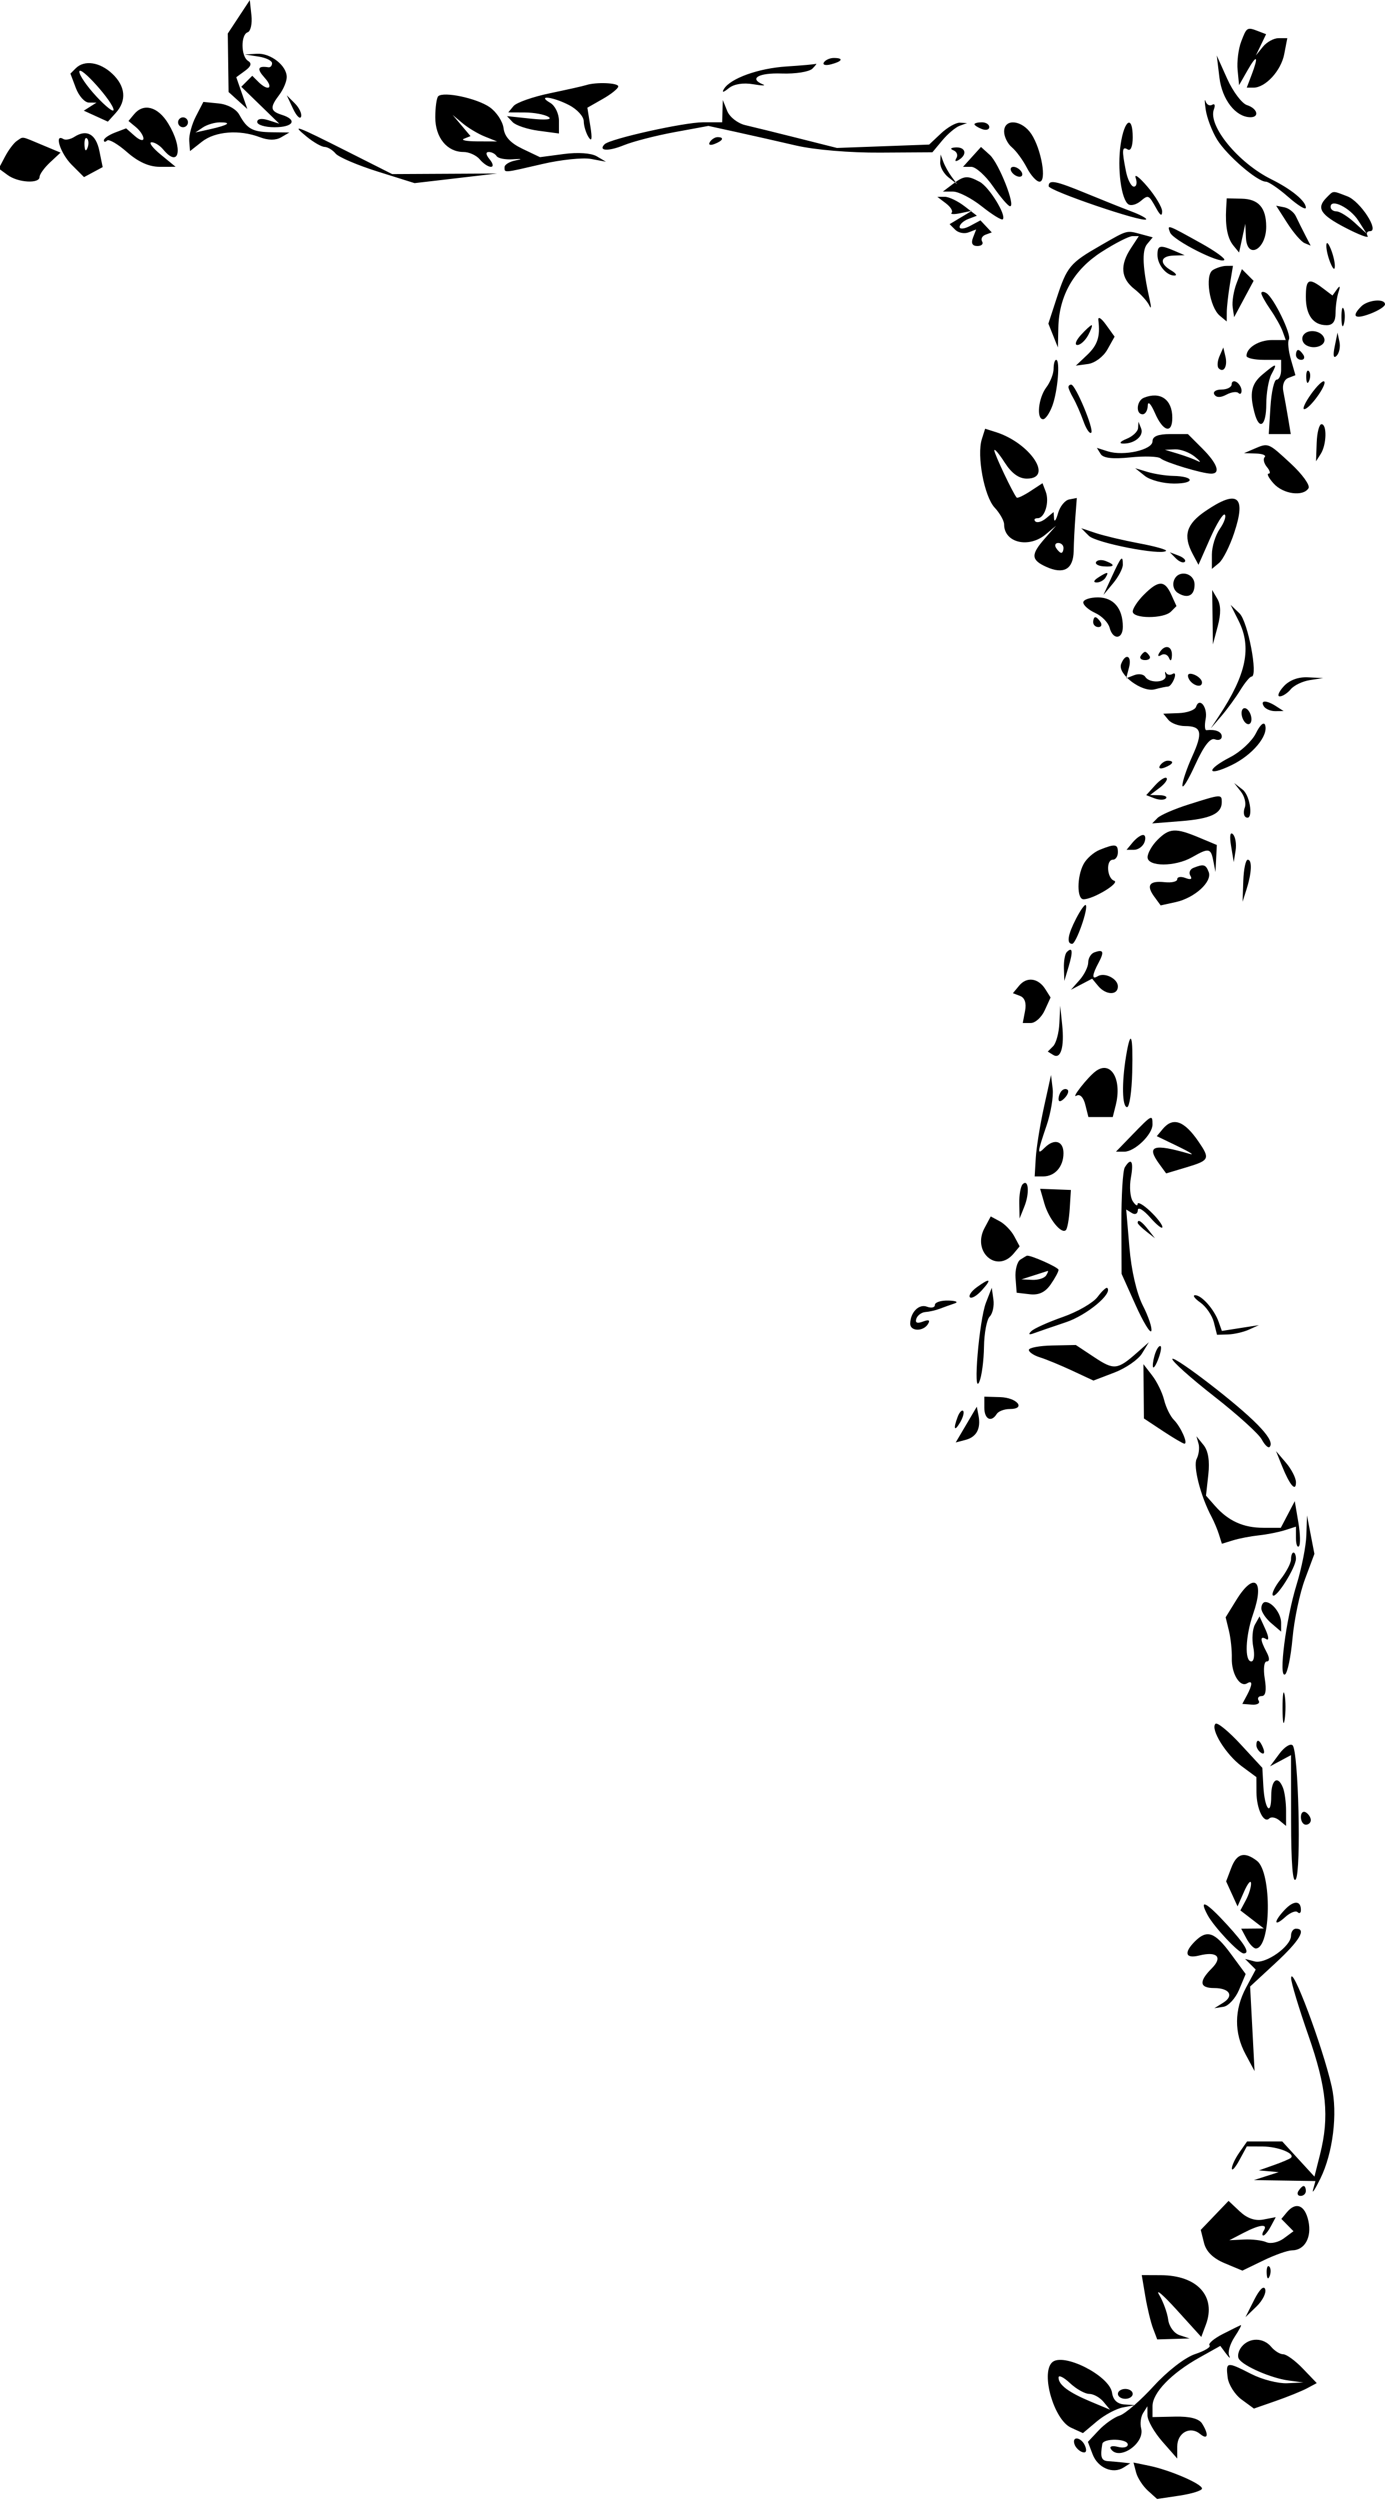 <svg width="971" height="1752" viewBox="0 0 971 1752" fill="none" xmlns="http://www.w3.org/2000/svg">
<path fill-rule="evenodd" clip-rule="evenodd" d="M167.407 11.798L159.684 23.515L159.972 44.002L160.26 64.493L166.839 70.445L173.414 76.397L169.53 65.257L165.646 54.116L171.78 49.631C176.056 46.506 176.701 44.401 173.916 42.681C168.867 39.556 168.68 24.271 173.67 22.609C175.73 21.922 176.902 16.571 176.271 10.72L175.127 0.082L167.407 11.798ZM870.176 29.154C868.223 34.291 867.093 43.267 867.661 49.097L868.698 59.697L874.628 49.291C881.273 37.631 882.559 39.105 877.455 52.535L874.073 61.431H878.804C887.21 61.431 898.095 49.59 900.332 38.019L902.51 26.747H896.389C893.025 26.747 888.063 29.477 885.361 32.817L880.454 38.886L884.05 31.429L887.643 23.972L882.223 21.891C874.271 18.839 874.046 18.974 870.176 29.154ZM181.196 39.636C186.442 40.43 190.732 42.539 190.732 44.318C190.732 46.101 189.563 47.373 188.131 47.148C180.682 45.969 179.878 48.248 185.53 54.494C192.182 61.844 188.103 64.351 181.022 57.269L176.861 53.107L173.011 56.957L169.159 60.81L182.479 73.747L195.799 86.684L188.065 84.228C183.359 82.737 180.329 83.226 180.329 85.477C180.329 87.513 185.79 89.178 192.466 89.178C205.682 89.178 208.768 84.031 197.668 80.507C189.394 77.881 189.064 75.367 195.823 66.429C198.625 62.728 200.966 57.206 201.025 54.165C201.188 46.076 189.737 37.072 180.055 37.672L171.659 38.193L181.196 39.636ZM577.599 43.766C576.528 45.494 578.778 46.094 582.597 45.095C590.694 42.976 591.717 40.621 584.539 40.621C581.789 40.621 578.667 42.036 577.599 43.766ZM854.938 54.494C856.8 69.828 866.274 81.981 876.501 82.165C883.239 82.283 881.602 76.015 874.288 73.692C870.685 72.55 864.433 64.251 860.389 55.25L853.041 38.886L854.938 54.494ZM53.121 47.842L49.368 51.594L53.187 61.715C55.288 67.282 59.394 71.86 62.314 71.888L67.623 71.944L63.191 74.756L58.756 77.569L67.193 81.412L75.627 85.259L81.162 79.14C88.954 70.528 88.042 60.435 78.672 51.629C69.985 43.472 59.106 41.855 53.121 47.842ZM551.389 46.59C531.716 47.842 511.991 54.948 507.524 62.392C505.901 65.09 507.112 64.899 510.854 61.864C514.516 58.895 520.973 57.827 527.988 59.031C534.185 60.092 537.303 60.158 534.917 59.173C524.846 55.018 531.841 50.943 548.06 51.518C557.673 51.858 567.348 50.325 569.561 48.112C571.773 45.899 572.88 44.377 572.023 44.731C571.166 45.084 561.88 45.92 551.389 46.59ZM55.617 50.211C55.545 52.621 60.906 60.425 67.53 67.552C74.153 74.677 79.591 78.946 79.615 77.039C79.677 71.846 55.767 45.116 55.617 50.211ZM410.941 59.648C409.034 60.276 397.628 62.836 385.591 65.34C373.558 67.844 362.051 71.888 360.026 74.333L356.34 78.773L368.037 78.825C374.466 78.856 381.891 80.247 384.533 81.922C387.474 83.785 382.768 84.27 372.396 83.181L355.455 81.395L359.371 85.56C361.524 87.85 369.715 90.59 377.577 91.644L391.868 93.558V84.603C391.868 79.678 389.139 74.059 385.799 72.114C375.985 66.398 387.557 67.754 398.977 73.66C404.602 76.57 409.231 81.641 409.259 84.933C409.29 88.221 410.806 93.253 412.63 96.115C414.908 99.691 415.297 97.276 413.871 88.401L411.798 75.485L422.617 69.325C428.568 65.936 433.447 61.996 433.461 60.564C433.482 58.021 417.832 57.387 410.941 59.648ZM307.214 67.48C306.09 68.603 305.171 75.266 305.171 82.283C305.171 96.413 313.421 106.52 324.959 106.52C328.867 106.52 334.007 108.861 336.382 111.722C338.758 114.584 342.26 116.925 344.167 116.925C346.103 116.925 345.725 114.625 343.318 111.722C340.596 108.441 340.363 106.52 342.69 106.52C344.715 106.52 347.181 107.82 348.162 109.409C349.144 111.001 354.307 111.993 359.638 111.622C365.932 111.181 366.594 111.462 361.524 112.43C357.234 113.248 353.721 115.375 353.721 117.154C353.721 121.267 352.574 121.364 380.344 114.924C393.314 111.913 408.628 110.328 414.371 111.396L424.812 113.339L418.348 109.534C414.485 107.262 405.174 106.62 395.228 107.942L378.572 110.151L366.324 104.307C357.879 100.28 353.749 95.782 353.031 89.83C352.456 85.078 348.086 78.464 343.318 75.127C334.36 68.86 310.821 63.873 307.214 67.48ZM845.335 77.039C846.199 82.761 849.785 92.126 853.301 97.849C860.056 108.833 881.491 127.33 887.466 127.33C889.408 127.33 896.514 132.175 903.255 138.096C909.997 144.016 915.514 147.377 915.514 145.57C915.514 140.93 905.461 132.668 891.239 125.617C868.053 114.126 846.67 88.006 851.068 76.546C852.139 73.757 851.588 72.356 849.847 73.431C848.106 74.51 846.025 73.418 845.224 71.01C844.42 68.603 844.472 71.316 845.335 77.039ZM205.425 76.137C207.832 81.277 210.378 83.819 211.075 81.787C211.772 79.754 209.802 75.547 206.695 72.439L201.042 66.79L205.425 76.137ZM137.351 81.523C134.48 87.076 132.375 94.831 132.67 98.757L133.207 105.899L141.631 99.271C150.859 92.012 167.813 90.697 182.111 96.132C188.1 98.411 193.291 98.445 197.075 96.24L202.87 92.858L190.732 92.698C177.114 92.521 173.348 90.517 167.841 80.507C165.583 76.404 159.643 73.133 153.297 72.498L142.574 71.427L137.351 81.523ZM506.526 77.906L506.307 85.71H492.876C479.577 85.71 427.708 97.263 423.9 101.074C419.153 105.823 426.442 106.222 437.283 101.806C443.775 99.163 459.789 95.032 472.87 92.626L496.656 88.252L516.218 92.528C526.979 94.88 545.872 99.15 558.2 102.011C571.156 105.018 596.034 107.113 617.154 106.971L653.691 106.724L660.627 98.404C664.441 93.829 669.903 89.223 672.764 88.172L677.966 86.257L672.986 85.984C670.25 85.834 664.275 89.219 659.711 93.513L651.413 101.317L619.092 102.507L586.772 103.697L559.542 96.836C544.568 93.062 527.957 88.966 522.63 87.739C517.234 86.493 511.571 82.092 509.844 77.802L506.748 70.102L506.526 77.906ZM94.014 80.046L90.078 84.79L95.324 89.143C98.206 91.536 100.568 95.109 100.568 97.075C100.568 99.045 97.835 98.248 94.499 95.303L88.43 89.948L80.628 92.92C76.335 94.554 72.825 96.982 72.825 98.314C72.825 99.649 73.831 99.736 75.058 98.504C76.286 97.276 82.584 100.918 89.051 106.6C96.899 113.491 104.518 116.918 111.96 116.908L123.109 116.89L112.705 108.361C106.983 103.672 104.06 99.777 106.214 99.708C108.364 99.638 112.064 101.924 114.439 104.786C125.79 118.461 128.571 104.009 117.945 86.577C110.718 74.722 100.7 71.989 94.014 80.046ZM124.843 85.71C124.843 87.617 126.403 89.178 128.311 89.178C130.218 89.178 131.779 87.617 131.779 85.71C131.779 83.802 130.218 82.241 128.311 82.241C126.403 82.241 124.843 83.802 124.843 85.71ZM323.589 87.95L329.869 95.397L325.323 97.214C322.823 98.216 327.019 99.059 334.648 99.091L348.52 99.142L339.923 95.712C335.193 93.826 328.17 89.632 324.317 86.393L317.309 80.507L323.589 87.95ZM142.182 89.337L136.98 92.858L147.384 90.531C160.135 87.676 162.903 85.692 154.032 85.761C150.373 85.793 145.043 87.399 142.182 89.337ZM683.168 87.073C683.168 87.822 685.509 89.334 688.37 90.433C691.231 91.529 693.571 90.915 693.571 89.07C693.571 87.222 691.231 85.71 688.37 85.71C685.509 85.71 683.168 86.323 683.168 87.073ZM703.975 92.223C703.975 95.802 706.42 100.762 709.406 103.242C712.391 105.722 717.115 112.156 719.899 117.539C722.681 122.925 726.686 127.33 728.794 127.33C733.993 127.33 730.147 104.73 723.128 94.013C716.539 83.958 703.975 82.782 703.975 92.223ZM785.674 101.154C783.157 117.952 786.07 140.094 791.216 143.274C792.991 144.37 796.754 143.351 799.577 141.009C805.198 136.344 805.257 136.372 810.861 146.406C813.539 151.199 814.738 151.737 814.749 148.14C814.756 145.279 810.105 137.475 804.418 130.798C798.731 124.122 795.037 121.392 796.213 124.729C797.389 128.065 796.816 130.798 794.944 130.798C793.071 130.798 790.564 125.922 789.371 119.96C786.396 105.087 786.635 102.292 790.671 104.786C792.693 106.038 794.139 102.51 794.139 96.319C794.139 80.278 788.306 83.611 785.674 101.154ZM215.007 95.782C219.775 99.694 225.435 102.933 227.589 102.975C229.739 103.017 233.2 105.101 235.28 107.609C237.357 110.116 250.671 115.808 264.861 120.258L290.662 128.35L319.591 124.972L348.52 121.593L311.733 121.805L274.949 122.016L244.109 106.464C207.01 87.752 203.782 86.57 215.007 95.782ZM52.184 95.889C49.413 97.668 45.904 98.355 44.382 97.415C37.755 93.319 42.412 107.633 50.26 115.482L58.908 124.132L65.449 120.629L71.989 117.126L69.669 105.774C67.256 93.975 60.826 90.34 52.184 95.889ZM11.791 98.768C9.693 100.169 5.982 105.094 3.548 109.714L-0.877 118.111L5.427 122.721C12.713 128.048 27.743 128.908 27.743 123.997C27.743 122.162 31.051 117.58 35.095 113.814L42.447 106.96L29.47 101.539C14.409 95.244 16.562 95.581 11.791 98.768ZM59.227 101.605C59.394 105.646 60.216 106.468 61.322 103.703C62.324 101.199 62.2 98.206 61.048 97.055C59.897 95.903 59.078 97.949 59.227 101.605ZM497.662 99.545C496.448 101.508 497.839 102.091 500.925 100.908C506.931 98.602 508.031 96.115 503.044 96.115C501.248 96.115 498.827 97.658 497.662 99.545ZM668.45 105.354C670.847 106.322 671.776 108.781 670.517 110.821C669.161 113.013 669.862 113.516 672.227 112.052C678.278 108.313 677.026 103.017 670.163 103.325C666.501 103.492 665.822 104.297 668.45 105.354ZM681.458 109.96L675.157 116.925H680.931C684.104 116.925 690.977 123.109 696.207 130.667C701.433 138.224 706.784 144.467 708.098 144.54C712.308 144.773 700.327 114.369 693.929 108.577L687.763 102.996L681.458 109.96ZM659.167 113.9C659.018 117.005 661.622 121.687 664.962 124.306L671.03 129.064L667.16 123.862C665.034 121 662.427 116.318 661.365 113.457L659.441 108.254L659.167 113.9ZM709.177 120.393C710.356 122.301 712.88 123.862 714.788 123.862C716.695 123.862 717.292 122.301 716.113 120.393C714.933 118.486 712.409 116.925 710.502 116.925C708.594 116.925 707.998 118.486 709.177 120.393ZM667.767 129.175L661.036 134.267H668.156C672.074 134.267 681.195 138.97 688.425 144.717C695.656 150.464 702.227 154.512 703.028 153.711C705.789 150.95 693.488 130.996 686.826 127.434C678.202 122.818 675.892 123.026 667.767 129.175ZM735.186 130.483C735.186 133.636 801.169 156.142 803.52 153.79C804.203 153.104 799.643 150.613 793.383 148.251C787.124 145.893 772.926 140.222 761.833 135.647C739.867 126.588 735.186 125.683 735.186 130.483ZM930.079 138.429C922.682 145.827 925.578 150.447 943.406 159.7C953.026 164.691 959.958 167.255 958.807 165.396C957.659 163.536 958.412 162.014 960.482 162.014C967.317 162.014 953.681 141.041 944.599 137.586C933.883 133.511 935.063 133.445 930.079 138.429ZM663.172 142.525C666.481 145.036 668.277 148.002 667.167 149.115C666.054 150.228 668.807 150.367 673.288 149.424L681.434 147.707L673.597 152.4L665.763 157.092L669.685 161.015C671.845 163.176 676.031 164.012 678.989 162.874L684.371 160.81L682.145 166.613C680.661 170.48 681.687 172.419 685.214 172.419C688.13 172.419 689.632 170.99 688.553 169.245C687.475 167.501 688.553 165.357 690.95 164.476L695.305 162.881L691.342 158.656L687.381 154.435L680.071 158.348C676.052 160.498 672.764 160.81 672.764 159.038C672.764 157.269 675.487 154.775 678.809 153.499L684.857 151.179L676.208 144.533C671.453 140.881 665.222 137.905 662.361 137.922L657.159 137.957L663.172 142.525ZM859.63 146.184C858.933 158.65 860.58 167.064 864.703 172.093L868.698 176.973L870.89 166.89L873.078 156.811L873.491 166.349C874.177 182.304 887.817 174.989 887.719 158.719C887.64 145.532 882.32 139.494 870.56 139.247L860.029 139.025L859.63 146.184ZM932.854 144.998C932.854 146.725 934.702 148.14 936.966 148.14C939.227 148.14 944.911 151.654 949.603 155.944L958.127 163.748L952.267 154.571C946.506 145.56 932.854 138.824 932.854 144.998ZM902.499 156.364C906.796 163.075 912.241 169.377 914.595 170.366L918.882 172.162L914.925 164.487C912.75 160.266 909.872 154.47 908.533 151.609C907.195 148.747 903.533 145.9 900.394 145.282L894.686 144.159L902.499 156.364ZM820.322 162.947C822.392 168.351 855.416 185.124 858.302 182.238C859.269 181.27 851.879 175.932 841.874 170.38C818.029 157.137 818.102 157.162 820.322 162.947ZM771.428 172.124C750.084 184.368 748.017 186.861 740.752 209.149L734.998 226.8L738.341 235.162L741.681 243.521L741.979 229.647C742.458 207.207 752.83 189.046 772.302 176.546C781.787 170.463 791.538 165.482 793.976 165.482H798.405L792.804 174.032C785.005 185.935 785.813 195.099 795.315 202.577C799.778 206.087 804.477 211.272 805.757 214.099C807.04 216.929 807.21 215.34 806.135 210.571C801.051 188.006 800.433 175.638 804.165 171.143L808.156 166.329L800.281 164.22C789.485 161.327 790.949 160.925 771.428 172.124ZM929.875 172.419C929.875 175.28 931.213 180.743 932.854 184.558C934.733 188.932 935.832 189.57 935.832 186.293C935.832 183.431 934.494 177.968 932.854 174.153C930.974 169.78 929.875 169.141 929.875 172.419ZM811.479 178.662C811.479 185.602 817.835 193.285 823.443 193.125C825.447 193.066 824.355 191.429 821.015 189.483C812.574 184.565 813.438 179.404 822.749 179.113L830.552 178.867L823.616 175.887C813.23 171.424 811.479 171.822 811.479 178.662ZM850.239 189.307C844.558 192.91 848.03 215.337 855.191 221.278L860.029 225.294L860.067 218.798C860.088 215.229 861.072 206.454 862.255 199.299L864.405 186.293L859.616 186.345C856.98 186.376 852.763 187.708 850.239 189.307ZM866.937 198.508C864.87 203.94 863.642 211.515 864.207 215.34L865.23 222.298L872.055 209.558L878.88 196.823L874.784 192.726L870.689 188.63L866.937 198.508ZM915.514 208.143C915.514 220.897 920.685 227.913 930.079 227.913C934.369 227.913 936.321 225.291 936.321 219.527C936.321 214.914 937.247 208.279 938.381 204.786C939.789 200.454 939.446 199.809 937.31 202.767L934.178 207.103L927.447 202.011C917.487 194.478 915.514 195.491 915.514 208.143ZM884.304 205.497C884.304 206.746 887.171 211.91 890.674 216.974C894.18 222.038 898.033 228.909 899.236 232.249L901.424 238.318H891.825C882.556 238.318 873.9 243.68 873.9 249.417C873.9 250.943 879.362 252.192 886.038 252.192H898.175V259.128C898.175 262.944 896.76 266.065 895.03 266.065C893.296 266.065 891.347 274.653 890.695 285.145L889.505 304.228L897.221 304.221L904.937 304.217L903.061 292.945C902.031 286.747 900.519 278.322 899.704 274.23C898.834 269.849 900.273 266.003 903.21 264.876L908.197 262.961L905.02 251.88C903.273 245.786 902.638 239.515 903.609 237.944C905.655 234.635 893.036 208.622 887.82 205.4C885.885 204.203 884.304 204.248 884.304 205.497ZM954.354 214.733C947.21 221.878 949.77 224.001 960.596 219.915C966.318 217.754 971 214.768 971 213.28C971 209.052 958.984 210.103 954.354 214.733ZM940.465 222.711C940.535 228.433 941.312 230.355 942.192 226.98C943.073 223.605 943.014 218.923 942.064 216.575C941.114 214.227 940.396 216.988 940.465 222.711ZM770.041 224.445C771.459 235.89 769.514 241.846 762.062 248.886L754.259 256.26L762.814 255.091C767.61 254.439 773.575 249.975 776.394 244.932L781.426 235.942L775.413 227.591C771.962 222.804 769.674 221.462 770.041 224.445ZM757.727 234.85C754.276 238.665 753.198 241.787 755.334 241.787C757.47 241.787 760.886 238.665 762.929 234.85C764.971 231.035 766.046 227.913 765.321 227.913C764.597 227.913 761.177 231.035 757.727 234.85ZM913.659 235.044C912.282 237.271 913.167 240.337 915.622 241.852C921.368 245.404 930.072 242.109 928.377 237.025C926.546 231.524 916.659 230.195 913.659 235.044ZM935.715 242.917C934.421 249.247 934.906 251.526 937.077 249.355C938.926 247.506 939.827 243.094 939.075 239.553L937.712 233.116L935.715 242.917ZM854.934 249.74C853.45 253.159 853.211 256.933 854.397 258.123C857.92 261.643 860.76 256.697 859.137 249.861L857.636 243.521L854.934 249.74ZM908.579 248.723C908.579 250.631 910.233 252.192 912.251 252.192C914.269 252.192 914.959 250.631 913.78 248.723C912.601 246.816 910.951 245.255 910.108 245.255C909.265 245.255 908.579 246.816 908.579 248.723ZM738.654 258.466C738.654 261.917 736.361 267.768 733.563 271.472C727.973 278.864 726.457 293.812 731.298 293.812C732.973 293.812 735.914 289.522 737.828 284.274C741.591 273.98 743.366 252.192 740.443 252.192C739.458 252.192 738.654 255.015 738.654 258.466ZM885.171 262.403C877.205 269.045 875.842 275.624 879.553 289.477C882.941 302.119 887.771 298.418 887.771 283.178C887.771 275.423 889.387 266.058 891.361 262.368C895.765 254.141 895.064 254.144 885.171 262.403ZM915.788 264.619C915.955 268.66 916.777 269.482 917.883 266.717C918.885 264.213 918.76 261.22 917.609 260.068C916.458 258.917 915.639 260.963 915.788 264.619ZM863.496 269.329C863.496 271.348 860.282 273.002 856.356 273.002C852.43 273.002 850.183 274.566 851.366 276.481C852.767 278.749 855.69 278.791 859.782 276.602C863.233 274.757 867.037 274.233 868.244 275.437C869.447 276.64 870.432 275.898 870.432 273.786C870.432 271.67 868.872 268.979 866.964 267.799C865.057 266.62 863.496 267.31 863.496 269.329ZM919.124 276.269C914.973 282.103 912.851 286.827 914.411 286.768C918.216 286.619 930.523 269.513 928.37 267.362C927.437 266.429 923.275 270.439 919.124 276.269ZM749.057 271.316C749.057 272.294 750.618 275.808 752.525 279.12C754.429 282.433 757.595 289.65 759.558 295.161C761.517 300.669 763.99 304.311 765.051 303.253C767.198 301.106 754.03 269.534 750.985 269.534C749.924 269.534 749.057 270.335 749.057 271.316ZM801.942 278.766C796.796 280.844 796.085 290.344 801.075 290.344C802.982 290.344 804.605 287.614 804.678 284.274C804.758 280.778 806.891 282.981 809.713 289.477C815.397 302.56 821.882 304.315 821.882 292.772C821.882 279.98 813.511 274.098 801.942 278.766ZM797.881 299.993C797.732 302.438 794.098 305.851 789.804 307.578C785.445 309.33 784.298 310.787 787.204 310.88C795.301 311.14 802.115 305.515 800.038 300.284L798.155 295.546L797.881 299.993ZM923.109 310.287L922.641 323.294L925.959 318.091C930.065 311.654 930.426 297.281 926.48 297.281C924.881 297.281 923.365 303.135 923.109 310.287ZM688.352 307.741C684.683 319.305 690.027 347.916 697.317 355.74C700.979 359.673 703.975 364.983 703.975 367.543C703.975 380.393 721.235 384.493 733.178 374.476L740.388 368.431L732.585 377.303C722.608 388.645 722.76 392.363 733.41 397.215C745.738 402.83 752.49 398.987 752.73 386.22C752.841 380.223 753.385 369.399 753.94 362.16L754.942 349.001L749.55 350.038C746.585 350.61 743.075 354.97 741.754 359.729C740.429 364.487 739.191 366.239 739 363.624L738.654 358.862L733.369 363.249C730.462 365.663 727.081 366.634 725.854 365.41C724.63 364.182 725.34 363.18 727.439 363.18C732.474 363.18 735.924 351.8 733.112 344.468L730.879 338.652L722.327 344.256C717.625 347.34 713.324 349.345 712.769 348.717C710.172 345.765 697.046 318.049 697.098 315.628C697.129 314.12 700.403 317.963 704.374 324.161C709.232 331.746 714.316 335.433 719.92 335.433C738.903 335.433 722.24 310.447 698.187 302.837L690.662 300.458L688.352 307.741ZM808.011 309.264C808.011 315.292 787.779 319.842 776.668 316.315L768.997 313.88L771.64 318.157C773.447 321.081 780.025 321.84 792.478 320.553C802.486 319.52 812.027 319.842 813.677 321.268C817.003 324.136 842.97 331.964 849.16 331.964C855.964 331.964 853.464 324.865 842.956 314.355L832.82 304.217H820.415C811.874 304.217 808.011 305.789 808.011 309.264ZM879.102 314.623L872.166 317.602L880.548 317.848C885.157 317.98 887.9 319.118 886.644 320.373C885.389 321.629 886.103 324.75 888.226 327.31C890.352 329.87 890.875 331.964 889.391 331.964C887.91 331.964 889.523 335.086 892.973 338.901C899.704 346.341 913.649 348.196 917.383 342.151C918.635 340.122 913.007 332.318 904.875 324.809C888.895 310.055 889.328 310.228 879.102 314.623ZM825.946 318.018C831.041 319.555 837.283 321.878 839.818 323.179C842.349 324.48 841.392 323.085 837.692 320.082C833.988 317.078 827.746 314.758 823.821 314.921L816.68 315.219L825.946 318.018ZM802.604 333.518C806.308 336.48 815.539 338.901 823.124 338.901C838.157 338.901 837.529 333.806 822.461 333.529C817.374 333.435 809.311 332.183 804.543 330.747L795.873 328.135L802.604 333.518ZM845.228 358.102C831.641 367.335 829.272 375.343 836.26 388.402L840.231 395.828L848.436 377.234C852.951 367.006 857.563 359.559 858.69 360.683C859.814 361.81 858.236 366.301 855.181 370.665C852.125 375.028 849.625 383.123 849.625 388.655V398.713L854.636 394.551C857.393 392.266 862.189 382.745 865.293 373.398C873.858 347.6 867.647 342.866 845.228 358.102ZM763.393 375.534C768.352 380.497 814.131 389.429 817.475 386.085C818.293 385.267 809.866 382.891 798.748 380.81C787.63 378.725 773.922 375.482 768.286 373.602L758.042 370.183L763.393 375.534ZM740.388 383.99C741.567 385.898 743.217 387.459 744.06 387.459C744.903 387.459 745.589 385.898 745.589 383.99C745.589 382.083 743.935 380.522 741.917 380.522C739.899 380.522 739.208 382.083 740.388 383.99ZM824.424 391.357C826.779 393.729 829.577 394.794 830.642 393.726C831.71 392.658 829.785 390.719 826.366 389.415L820.148 387.049L824.424 391.357ZM768.481 393.826C767.6 395.255 769.889 396.65 773.571 396.927C781.537 397.527 782.238 395.894 775.177 393.185C772.378 392.11 769.365 392.398 768.481 393.826ZM779.54 404.048L773.61 416.94L780.407 408.751C784.145 404.249 787.204 398.394 787.204 395.744C787.204 388.61 786.076 389.831 779.54 404.048ZM769.864 404.8C766.74 406.819 766.31 408.182 768.793 408.217C771.064 408.245 773.887 406.708 775.066 404.8C777.726 400.493 776.526 400.493 769.864 404.8ZM823.099 406.628C821.823 409.961 822.936 413.742 825.711 415.5C832.584 419.846 837.488 417.457 837.488 409.76C837.488 401.384 826.068 398.897 823.099 406.628ZM801.942 416.804C797.649 421.095 794.139 426.395 794.139 428.576C794.139 433.696 815.817 433.758 820.922 428.652L824.812 424.761L821.057 416.513C816.497 406.503 812.176 406.569 801.942 416.804ZM850.09 432.547L850.343 451.624L853.745 438.832C856.051 430.168 855.968 424.015 853.492 419.756L849.837 413.471L850.09 432.547ZM759.461 422.215C759.461 424.164 763.23 427.477 767.836 429.575C772.444 431.677 776.98 436.325 777.917 439.907C780.212 448.7 787.204 448.207 787.204 439.255C787.204 426.374 780.67 418.674 769.743 418.674C764.087 418.674 759.461 420.269 759.461 422.215ZM868.32 434.975C877.742 453.722 873.834 472.663 854.504 501.915L848.772 510.586L856.214 501.915C860.306 497.146 866.295 488.95 869.524 483.706C872.752 478.462 876.31 474.168 877.43 474.168C882.23 474.168 874.871 435.516 869 429.88L862.744 423.877L868.32 434.975ZM766.396 436.016C766.396 437.923 768.051 439.484 770.069 439.484C772.087 439.484 772.777 437.923 771.598 436.016C770.419 434.108 768.768 432.547 767.926 432.547C767.083 432.547 766.396 434.108 766.396 436.016ZM812.883 457.364C811.42 459.729 811.922 460.43 814.114 459.074C816.153 457.815 818.612 458.744 819.579 461.141C820.637 463.77 821.442 463.09 821.608 459.427C821.917 452.563 816.621 451.311 812.883 457.364ZM799.698 459.715C798.717 461.307 800.114 462.608 802.809 462.608C805.503 462.608 806.901 461.307 805.92 459.715C804.938 458.127 803.537 456.826 802.809 456.826C802.081 456.826 800.68 458.127 799.698 459.715ZM785.997 465.369C783.278 472.458 800.659 485.506 809.613 483.099C813.5 482.055 817.683 481.178 818.91 481.153C820.138 481.126 822.069 478.684 823.207 475.722C824.341 472.76 823.862 471.209 822.139 472.274C820.415 473.339 818.348 473.03 817.544 471.588C816.739 470.145 816.559 470.918 817.142 473.301C818.369 478.344 805.94 479.235 802.903 474.321C801.775 472.496 798.311 471.979 795.204 473.169L789.558 475.337L791.525 467.817C793.713 459.448 789.062 457.388 785.997 465.369ZM833.08 474.817C834.807 480.002 842.689 482.856 842.689 478.295C842.689 476.433 840.217 473.963 837.196 472.801C833.822 471.508 832.234 472.281 833.08 474.817ZM899.909 481.105C896.458 484.92 895.245 488.042 897.214 488.042C899.181 488.042 902.659 485.794 904.941 483.044C907.219 480.297 913.264 477.407 918.368 476.627L927.652 475.209L916.919 474.688C910.091 474.355 903.904 476.69 899.909 481.105ZM838.497 495.419C837.772 497.593 832.317 499.553 826.37 499.775L815.56 500.181L819.146 504.516C821.119 506.903 826.349 508.852 830.77 508.852C842.464 508.852 843.501 513.243 835.816 530.179C832.05 538.479 828.967 547.611 828.96 550.472C828.957 553.334 832.993 546.817 837.935 535.988C844.021 522.656 848.477 516.898 851.74 518.151C854.393 519.167 856.561 518.272 856.561 516.16C856.561 512.781 852.233 511.002 845.803 511.738C844.656 511.869 844.413 508.335 845.262 503.885C846.837 495.644 840.9 488.211 838.497 495.419ZM886.038 494.978C887.217 496.886 890.82 498.422 894.045 498.395L899.909 498.339L894.707 494.978C887.917 490.587 883.326 490.587 886.038 494.978ZM870.432 499.772C870.432 502.633 871.993 505.938 873.9 507.118C875.807 508.297 877.368 506.92 877.368 504.059C877.368 501.197 875.807 497.892 873.9 496.712C871.993 495.533 870.432 496.91 870.432 499.772ZM880.558 513.794C877.85 519.337 869.784 526.887 862.629 530.574C845.169 539.575 845.918 544.698 863.458 536.221C878.034 529.177 889.429 515.556 886.953 508.13C886.114 505.609 883.367 508.044 880.558 513.794ZM813.237 536.561C812.023 538.524 813.414 539.107 816.5 537.924C822.506 535.617 823.606 533.13 818.619 533.13C816.823 533.13 814.402 534.674 813.237 536.561ZM809.828 550.379L803.6 557.263L809.422 559.501C812.626 560.728 816.219 560.76 817.409 559.573C818.598 558.384 816.58 557.361 812.925 557.298L806.277 557.187L812.959 552.134C816.635 549.352 818.837 546.269 817.852 545.284C816.864 544.299 813.258 546.591 809.828 550.379ZM869.954 554.763C872.551 558.079 873.789 563.101 872.707 565.924C871.622 568.751 871.896 571.779 873.317 572.656C878.856 576.079 876.879 557.867 871.23 553.441L865.23 548.738L869.954 554.763ZM833.26 563.819C823.307 566.971 813.497 571.241 811.465 573.312L807.768 577.075L827.83 575.49C848.782 573.832 856.561 570.232 856.561 562.189C856.561 556.497 856.339 556.511 833.26 563.819ZM811.479 588.625C807.664 592.44 804.543 597.902 804.543 600.764C804.543 607.545 823.894 607.545 835.754 600.764C847.471 594.063 848.904 594.316 850.645 603.365L852.15 611.169L852.621 601.676L853.093 592.187L840.532 586.935C824.07 580.058 819.794 580.307 811.479 588.625ZM863.084 592.852L864.97 604.232L866.26 596.03C866.971 591.517 866.122 586.394 864.374 584.646C862.449 582.721 861.943 585.957 863.084 592.852ZM794.139 590.359L789.822 595.561H795.079C797.968 595.561 801.231 593.22 802.33 590.359C803.426 587.497 803.003 585.156 801.391 585.156C799.778 585.156 796.515 587.497 794.139 590.359ZM770.957 595.586C766.792 597.264 761.718 601.745 759.686 605.543C754.939 614.415 754.904 630.245 759.634 630.245C766.431 630.245 785.494 618.73 781.135 617.256C776.002 615.525 775.239 602.498 780.268 602.498C782.175 602.498 783.736 600.157 783.736 597.295C783.736 591.455 781.839 591.202 770.957 595.586ZM871.653 617.256L871.14 631.979L873.907 623.308C877.59 611.773 877.975 602.495 874.767 602.515C873.338 602.526 871.934 609.161 871.653 617.256ZM836.6 608.269C834.203 609.237 833.288 611.721 834.568 613.788C836.045 616.181 834.793 616.746 831.121 615.335C827.947 614.117 825.35 614.495 825.35 616.174C825.35 617.856 821.411 618.796 816.597 618.269C805.788 617.083 803.385 620.398 809.242 628.41L813.719 634.535L824.268 632.219C837.56 629.298 850.013 617.953 847.402 611.145C845.332 605.744 843.841 605.349 836.6 608.269ZM754.516 643.623C748.579 655.103 747.569 661.461 751.675 661.461C754.464 661.461 763.258 636.356 761.195 634.289C760.522 633.62 757.515 637.82 754.516 643.623ZM747.902 667.242C746.63 668.512 745.725 673.586 745.888 678.515L746.186 687.473L749.241 677.242C752.393 666.687 751.929 663.216 747.902 667.242ZM767.263 667.426C764.881 668.279 762.929 671.453 762.929 674.484C762.929 677.512 760.199 683.072 756.86 686.839L750.791 693.685L758.23 689.787L765.668 685.885L769.923 691.015C775.305 697.497 783.736 697.681 783.736 691.313C783.736 685.892 774.393 681.206 769.552 684.199C765.349 686.794 765.568 683.363 770.145 674.81C774.341 666.965 773.634 665.151 767.263 667.426ZM714.535 690.751L710.13 696.061L715.207 698.01C718.457 699.259 719.702 703.022 718.661 708.457L717.038 716.955H722.719C725.843 716.955 730.23 712.931 732.47 708.013L736.545 699.075L732.893 693.272C727.945 685.417 719.882 684.31 714.535 690.751ZM742.704 717.128C742.385 723.898 740.426 731.137 738.352 733.211L734.582 736.981L738.376 739.329C743.699 742.621 746.293 733.908 744.67 718.186L743.287 704.815L742.704 717.128ZM789.43 740.366C786.354 758.984 786.711 775.917 790.186 775.917C791.823 775.917 793.442 764.992 793.779 751.638C794.455 724.842 792.731 720.381 789.43 740.366ZM768.13 750.775C762.46 755.02 750.448 770.371 754.755 767.867C757.13 766.483 759.589 769.025 760.889 774.207L763.06 782.854H771.598H780.136L782.224 774.537C786.791 756.335 778.77 742.808 768.13 750.775ZM731.895 775.917C729.169 788.316 726.589 804.316 726.166 811.468L725.396 824.474H731.333C739.593 824.474 745.589 817.617 745.589 808.173C745.589 799.547 739.097 797.671 732.411 804.358C727.019 809.751 727.154 808.114 733.705 788.892C736.701 780.089 738.64 768.495 738.009 763.129L736.857 753.373L731.895 775.917ZM744.435 764.357C743.162 765.626 742.121 768.28 742.121 770.253C742.121 772.424 743.737 772.22 746.224 769.733C748.481 767.475 749.522 764.822 748.537 763.837C747.552 762.848 745.704 763.084 744.435 764.357ZM794.139 794.993L782.376 807.132H788.258C795.537 807.132 808.011 795.083 808.011 788.056C808.011 780.943 807.518 781.189 794.139 794.993ZM815.141 791.292L811.014 796.263L825.985 803.477C834.217 807.445 837.834 809.779 834.02 808.669C808.5 801.229 803.388 802.953 812.793 815.814L817.575 822.355L831.866 818.072C847.964 813.251 848.501 812.103 840.29 800.102C830.205 785.361 822.343 782.611 815.141 791.292ZM788.573 818.127C787.197 820.357 786.125 838.057 786.194 857.459L786.319 892.735L796.13 914.604C801.526 926.628 806.499 934.797 807.178 932.757C807.858 930.714 805.188 922.713 801.238 914.971C796.886 906.439 793.175 890.426 791.812 874.28L789.562 847.657L793.584 850.144C795.845 851.542 797.656 850.64 797.718 848.091C797.777 845.593 801.678 847.931 806.388 853.283C811.094 858.634 814.946 861.638 814.946 859.956C814.946 858.274 811.045 853.234 806.277 848.753C801.508 844.272 797.583 842.049 797.555 843.814C797.524 845.576 795.991 844.678 794.143 841.816C792.298 838.955 791.715 831.539 792.849 825.341C794.944 813.882 793.109 810.785 788.573 818.127ZM716.979 829.944C715.551 831.387 714.479 837.38 714.597 843.263L714.819 853.956L718.197 845.5C721.911 836.201 721.096 825.792 716.979 829.944ZM732.169 843.387C735.276 854.223 744.157 865.214 747.282 862.089C748.305 861.066 749.511 854.323 749.966 847.102L750.791 833.971L740.01 833.558L729.231 833.145L732.169 843.387ZM690.246 860.629C681.274 877.391 698.888 892.722 710.727 878.456L714.861 873.476L711.07 866.397C708.99 862.502 704.426 857.788 700.934 855.919L694.584 852.52L690.246 860.629ZM797.607 857.001C797.607 857.719 800.336 860.452 803.676 863.07L809.745 867.829L804.987 861.759C800.454 855.981 797.607 854.146 797.607 857.001ZM715.395 882.736C713.092 884.2 711.559 890.027 711.982 895.687L712.756 905.981L721.904 907.046C728.274 907.788 732.724 905.714 736.583 900.206C739.628 895.857 742.121 891.237 742.121 889.94C742.121 888.227 722.795 879.587 719.931 880.02C719.736 880.052 717.697 881.273 715.395 882.736ZM724.782 893.842L716.113 896.62L723.711 896.963C727.889 897.154 732.273 895.749 733.452 893.842C734.631 891.934 735.113 890.53 734.523 890.72C733.934 890.911 729.55 892.316 724.782 893.842ZM684.704 902.228C681.004 904.934 678.895 908.066 680.016 909.186C681.136 910.31 684.888 908.097 688.349 904.268C695.718 896.128 694.206 895.281 684.704 902.228ZM769.483 908.929C766.414 913.039 755.49 919.345 745.208 922.949C734.929 926.549 724.956 931.033 723.048 932.913C720.756 935.171 721.342 935.677 724.782 934.401C727.643 933.34 737.787 929.854 747.323 926.656C761.954 921.748 780.323 906.495 776.273 902.617C775.611 901.979 772.555 904.819 769.483 908.929ZM691.251 912.918C686.48 925.175 681.947 979.004 686.58 968.412C688.252 964.597 689.726 953.595 689.861 943.96C689.993 934.325 691.796 924.752 693.866 922.681C695.933 920.614 697.105 915.228 696.467 910.716L695.305 902.513L691.251 912.918ZM841.521 912.838C845.543 915.654 849.819 921.898 851.029 926.712L853.225 935.462L860.961 935.22C865.216 935.084 871.819 933.562 875.634 931.831L882.57 928.689L869.603 930.721L856.634 932.754L854.338 926.302C851.251 917.642 842.478 907.715 837.914 907.715C835.875 907.715 837.501 910.022 841.521 912.838ZM655.425 914.545C655.425 916.39 652.928 916.945 649.873 915.772C644.255 913.615 638.235 919.713 638.138 927.659C638.072 933.135 647.248 933.34 650.587 927.936C652.297 925.168 651.166 924.617 647.033 926.205C643.003 927.752 641.46 927.079 642.431 924.194C643.229 921.807 646.09 919.706 648.788 919.518C651.486 919.335 656.032 918.287 658.893 917.194C661.754 916.098 666.435 914.42 669.296 913.466C672.157 912.512 670.205 911.607 664.962 911.458C659.718 911.309 655.425 912.696 655.425 914.545ZM721.314 946.072C721.314 947.612 724.824 949.957 729.117 951.289C733.41 952.62 743.599 956.821 751.762 960.626L766.604 967.541L781.246 961.947C789.298 958.874 798.041 952.825 800.669 948.51L805.455 940.665L797.194 947.952C783.472 960.064 781.024 960.341 767.378 951.309L754.249 942.618L737.78 942.947C728.725 943.131 721.314 944.536 721.314 946.072ZM810.175 947.737C808.985 950.834 808.111 955.194 808.229 957.424C808.351 959.651 809.946 957.736 811.773 953.169C813.601 948.597 814.475 944.241 813.715 943.481C812.956 942.722 811.361 944.636 810.175 947.737ZM821.882 952.437C821.882 954.23 835.129 966.043 851.321 978.689C867.516 991.335 882.466 1004.86 884.546 1008.76C886.631 1012.64 889.113 1015.05 890.067 1014.09C894.253 1009.91 882.188 996.756 853.128 973.83C835.944 960.272 821.882 950.647 821.882 952.437ZM801.814 975.082L801.984 994.106L815.328 1002.94C822.666 1007.79 829.435 1011.77 830.368 1011.77C833.09 1011.77 827.892 1000.05 822.947 995.049C820.46 992.531 817.405 986.288 816.157 981.176C814.908 976.063 811.132 968.322 807.765 963.969L801.644 956.058L801.814 975.082ZM690.104 986.621C690.104 994.657 694.979 997.096 698.773 990.957C699.952 989.049 704.076 987.488 707.935 987.488C719.598 987.488 713.141 979.497 701.194 979.147L690.104 978.817V986.621ZM671.46 992.826C668.114 1001.55 669.099 1003.8 673.187 996.766C675.213 993.284 676.139 989.704 675.244 988.813C674.353 987.918 672.646 989.725 671.46 992.826ZM677.425 998.386L670.025 1010.93L676.891 1009.13C684.645 1007.1 687.787 1001.23 686.022 992.07L684.825 985.841L677.425 998.386ZM840.269 1011.77C841.084 1014.63 840.491 1019.43 838.951 1022.44C836.326 1027.57 841.763 1048.72 849.368 1062.97C851.14 1066.28 853.499 1071.91 854.615 1075.46L856.644 1081.92L864.405 1079.52C868.674 1078.2 876.848 1076.62 882.57 1076.01C888.292 1075.4 896.483 1073.78 900.776 1072.41L908.579 1069.92V1077.84C908.579 1082.2 909.515 1084.82 910.656 1083.68C911.8 1082.54 911.613 1074.95 910.24 1066.82L907.743 1052.05L902.846 1061.39L897.953 1070.73H885.698C871.736 1070.73 861.149 1065.94 851.896 1055.44L845.495 1048.18L847.128 1033.51C848.207 1023.81 847.069 1016.76 843.771 1012.7L838.784 1006.56L840.269 1011.77ZM898.778 1027.37C904.174 1040.8 908.579 1045.96 908.579 1038.86C908.579 1035.83 905.433 1029.66 901.587 1025.16L894.596 1016.97L898.778 1027.37ZM915.868 1075.93C915.625 1083.56 912.532 1099.17 908.995 1110.62C901.532 1134.76 896.184 1176.42 900.921 1173.49C902.662 1172.42 905.027 1160.95 906.179 1148.01C907.33 1135.07 911.249 1116.5 914.89 1106.75L921.51 1089.01L918.909 1075.53L916.312 1062.06L915.868 1075.93ZM905.111 1092.81C905.111 1095.41 901.813 1101.74 897.78 1106.86C893.746 1111.99 891.322 1117.06 892.391 1118.12C894.742 1120.48 908.547 1098.52 908.565 1092.41C908.572 1090.02 907.798 1088.07 906.845 1088.07C905.891 1088.07 905.111 1090.2 905.111 1092.81ZM866.871 1121.17L859.276 1133.46L861.572 1142.85C862.834 1148.01 863.746 1156.71 863.597 1162.18C863.302 1172.93 869.322 1182.81 874.292 1179.74C878.259 1177.29 878.207 1180.6 874.164 1188.17L870.956 1194.15L877.704 1194.66C881.418 1194.94 883.548 1193.7 882.441 1191.91C881.332 1190.12 882.282 1188.65 884.553 1188.65C887.331 1188.65 888.035 1184.69 886.71 1176.51C885.59 1169.61 886.193 1164.38 888.111 1164.38C890.22 1164.38 890.14 1161.86 887.893 1157.67C883.357 1149.19 883.322 1146.02 887.799 1148.79C889.779 1150.01 889.505 1147.02 887.165 1141.88L883.034 1132.82L879.837 1138.54C878.079 1141.68 877.545 1148.78 878.651 1154.31C879.771 1159.91 879.164 1164.38 877.281 1164.38C872.426 1164.38 873.116 1146.69 878.582 1131C886.787 1107.45 879.254 1101.13 866.871 1121.17ZM884.304 1127.19C884.304 1129.63 887.425 1134.29 891.239 1137.56L898.175 1143.5V1137.29C898.175 1130.88 891.968 1122.75 887.078 1122.75C885.552 1122.75 884.304 1124.75 884.304 1127.19ZM899.167 1197.33C899.195 1206.86 899.867 1210.35 900.665 1205.08C901.459 1199.81 901.438 1192 900.616 1187.74C899.794 1183.47 899.143 1187.79 899.167 1197.33ZM852.153 1208.09C848.436 1211.81 859.429 1229.62 870.491 1237.8L880.836 1245.45L880.888 1256.07C880.947 1267.85 886.034 1278.26 889.866 1274.43C891.222 1273.07 894.43 1273.7 896.989 1275.82L901.643 1279.68V1269.13C901.643 1263.34 900.696 1256.12 899.538 1253.1C895.99 1243.85 891.239 1247 891.239 1258.6C891.239 1273.58 886.606 1267.93 885.715 1251.86L885.001 1238.95L869.704 1222.39C861.287 1213.29 853.391 1206.85 852.153 1208.09ZM880.836 1223.13C880.836 1224.93 882.379 1227.35 884.265 1228.52C886.228 1229.73 886.811 1228.34 885.628 1225.25C883.322 1219.25 880.836 1218.15 880.836 1223.13ZM896.881 1229.16L890.386 1237.91L897.748 1233.97L905.111 1230.03L905.163 1276.11C905.197 1306.22 906.345 1320.4 908.474 1317.03C912.345 1310.91 910.33 1227.13 906.22 1223.16C904.656 1221.65 900.453 1224.35 896.881 1229.16ZM912.046 1273.42C912.046 1276.4 913.607 1278.83 915.514 1278.83C917.422 1278.83 918.982 1277.36 918.982 1275.57C918.982 1273.77 917.422 1271.34 915.514 1270.16C913.607 1268.98 912.046 1270.45 912.046 1273.42ZM863.205 1309.08L859.616 1318.52L863.621 1327.29L867.623 1336.06L872.215 1325.66C874.739 1319.93 876.931 1317.3 877.087 1319.81C877.24 1322.32 875.624 1327.64 873.487 1331.63L869.61 1338.88L877.822 1345.2L886.038 1351.52L878.113 1351.59L870.189 1351.67L873.9 1358.6C875.943 1362.42 878.866 1365.54 880.402 1365.54C891.177 1365.54 891.874 1312.23 881.203 1304.11C872.419 1297.41 867.079 1298.89 863.205 1309.08ZM900.776 1338.35C892.741 1346.8 892.963 1350.85 901.057 1343.53C904.549 1340.36 908.45 1338.82 909.726 1340.1C911.003 1341.37 912.046 1340.69 912.046 1338.58C912.046 1331.85 907.042 1331.75 900.776 1338.35ZM846.604 1342.1C851.033 1350.37 868.549 1369.01 871.899 1369.01C876.584 1369.01 873.064 1362.89 860.431 1349.07C845.599 1332.84 840.192 1330.11 846.604 1342.1ZM905.111 1356.62C905.111 1364.08 887.314 1376.64 879.598 1374.62L872.901 1372.87L876.629 1376.6L880.361 1380.33L873.661 1392.83C865.272 1408.48 865.133 1424.58 873.258 1439.74L879.553 1451.49L877.996 1421.84L876.442 1392.2L894.242 1375.74C911.179 1360.08 916.19 1351.67 908.579 1351.67C906.671 1351.67 905.111 1353.89 905.111 1356.62ZM837.734 1360.59C829.754 1368.57 831.079 1372.91 840.758 1370.48C853.315 1367.33 857.438 1371.6 849.5 1379.54C840.366 1388.68 840.921 1393.29 851.154 1393.29C862.043 1393.29 865.383 1398.72 857.5 1403.61L851.359 1407.42L857.736 1406.42C861.242 1405.88 866.184 1400.49 868.719 1394.45L873.321 1383.46L862.907 1369.3C851.65 1353.99 846.213 1352.11 837.734 1360.59ZM905.19 1386.39C905.145 1389.27 910.555 1407.22 917.213 1426.27C930.1 1463.17 932.105 1483.47 925.46 1509.86L921.538 1525.44L910.254 1513.13L898.973 1500.81H886.634H874.292L868.896 1508.52C865.927 1512.76 863.559 1517.83 863.635 1519.79C863.711 1521.75 866.101 1519.06 868.948 1513.81L874.122 1504.28L885.282 1504.33C896.073 1504.38 908.346 1509.33 905.01 1512.29C904.112 1513.08 898.695 1515.38 892.973 1517.4L882.57 1521.07L889.505 1521.69L896.441 1522.31L887.771 1525.09L879.102 1527.87L900.668 1528.21L922.232 1528.56L920.55 1534.63C919.624 1537.96 921.94 1534.45 925.692 1526.82C934.539 1508.83 937.927 1481.16 933.606 1462.14C927.243 1434.12 905.35 1375.76 905.19 1386.39ZM910.312 1535.49C909.133 1537.4 909.824 1538.96 911.842 1538.96C913.86 1538.96 915.514 1537.4 915.514 1535.49C915.514 1533.58 914.828 1532.02 913.985 1532.02C913.142 1532.02 911.492 1533.58 910.312 1535.49ZM851.574 1552.61L841.826 1562.79L844.115 1571.91C845.647 1578.02 850.471 1582.74 858.711 1586.18L871.015 1591.32L885.691 1584.22C893.76 1580.31 902.801 1577.11 905.78 1577.11C914.727 1577.11 919.811 1567.98 917.279 1556.44C914.835 1545.31 908.509 1542.82 902.149 1550.49L898.341 1555.08L902.593 1559.39L906.845 1563.71L900.009 1568.75C896.247 1571.53 890.785 1572.72 887.872 1571.41C884.955 1570.1 877.912 1569.25 872.218 1569.52L861.867 1570.02L871.746 1564.9C883.194 1558.96 889.107 1558.27 886.038 1563.24C884.858 1565.15 884.713 1566.71 885.712 1566.71C886.71 1566.71 889.075 1563.81 890.965 1560.28L894.405 1553.85L885.708 1555.52C879.913 1556.62 874.396 1554.72 869.166 1549.81L861.322 1542.44L851.574 1552.61ZM888.045 1593.01C888.212 1597.05 889.034 1597.87 890.14 1595.11C891.142 1592.6 891.017 1589.61 889.866 1588.46C888.715 1587.31 887.896 1589.35 888.045 1593.01ZM802.937 1609.2C804.3 1617.3 806.738 1627.45 808.358 1631.74L811.305 1639.54L822.662 1639.2L834.02 1638.85L827.084 1636.6C823.134 1635.31 819.652 1630.61 818.997 1625.67C818.366 1620.9 815.536 1613.1 812.706 1608.33C809.88 1603.56 815.359 1608.24 824.882 1618.73L842.197 1637.81L845.405 1629.24C852.85 1609.35 839.423 1594.6 813.774 1594.51L800.465 1594.45L802.937 1609.2ZM879.296 1611.8L873.168 1623.94L880.877 1616.49C885.118 1612.4 887.879 1606.94 887.005 1604.35C886.051 1601.52 882.993 1604.47 879.296 1611.8ZM857.292 1635.74C851.016 1638.95 846.83 1642.53 847.988 1643.68C849.143 1644.84 844.59 1647.6 837.865 1649.82C830.829 1652.15 818.504 1661.67 808.819 1672.27C799.563 1682.4 788.82 1691.69 784.946 1692.92C781.069 1694.15 774.477 1698.8 770.301 1703.24L762.703 1711.33L766.018 1720.05C769.628 1729.55 780.205 1734.09 787.686 1729.35L792.405 1726.36L787.204 1725.78C784.343 1725.46 779.661 1725.04 776.8 1724.85C772.098 1724.54 771.245 1721.96 772.812 1712.81C773.537 1708.59 790.671 1708.98 790.671 1713.22C790.671 1715.11 787.547 1715.84 783.732 1714.84C779.914 1713.84 777.663 1714.44 778.735 1716.17C784.218 1725.05 802.83 1712.53 800.035 1701.84C799.168 1698.52 799.802 1693.68 801.446 1691.09L804.435 1686.37L804.491 1692.85C804.519 1696.41 809.224 1704.66 814.946 1711.18L825.35 1723.03V1714.61C825.35 1704.94 834.38 1699.98 841.396 1705.81C846.851 1710.34 847.624 1706.2 842.762 1698.51C840.567 1695.03 834.238 1693.41 823.741 1693.64L808.011 1693.97V1686.3C808.011 1676.94 821.209 1663.26 840.841 1652.29L855.534 1644.07L859.644 1649.61C861.905 1652.66 862.851 1653.24 861.749 1650.91C860.642 1648.58 862.324 1642.73 865.484 1637.91C868.646 1633.09 870.661 1629.31 869.964 1629.51C869.267 1629.72 863.566 1632.52 857.292 1635.74ZM870.557 1644.59C868.254 1647.37 867.349 1651.23 868.546 1653.17C871.66 1658.21 891.149 1666.69 903.377 1668.32L913.78 1669.72L902.371 1670.24C896.098 1670.53 884.845 1667.64 877.368 1663.82C860.011 1654.97 859.349 1655.06 860.667 1666.08C861.27 1671.14 865.664 1678.14 870.432 1681.64L879.102 1688L894.392 1682.68C902.801 1679.75 912.712 1675.73 916.416 1673.75L923.154 1670.14L913.482 1660.05C908.166 1654.49 901.955 1649.95 899.683 1649.95C897.415 1649.95 893.615 1647.61 891.239 1644.75C885.757 1638.14 875.977 1638.07 870.557 1644.59ZM737.499 1655.73C729.578 1663.65 739.039 1695.99 750.85 1701.37L759.232 1705.19L768.977 1696.99C774.334 1692.48 782.581 1688.06 787.297 1687.18L795.873 1685.58L788.313 1685.1C783.33 1684.79 780.372 1682 779.644 1676.92C777.906 1664.84 744.955 1648.27 737.499 1655.73ZM742.121 1666.26C742.121 1671.39 749.151 1676.64 764.77 1683.17L778.218 1688.79L773.617 1683.24C771.085 1680.19 766.577 1677.7 763.594 1677.7C760.612 1677.7 754.561 1674.3 750.146 1670.16C745.735 1666.01 742.121 1664.26 742.121 1666.26ZM783.736 1677.7C783.736 1679.6 786.077 1681.16 788.938 1681.16C791.798 1681.16 794.139 1679.6 794.139 1677.7C794.139 1675.79 791.798 1674.23 788.938 1674.23C786.077 1674.23 783.736 1675.79 783.736 1677.7ZM753.319 1713.03C754.075 1715.3 756.548 1717.77 758.812 1718.52C761.347 1719.37 762.121 1717.78 760.827 1714.41C758.406 1708.1 751.238 1706.79 753.319 1713.03ZM796.487 1732.75C797.482 1736.56 801.203 1742.3 804.751 1745.52L811.205 1751.36L826.949 1749C835.604 1747.7 842.689 1745.47 842.689 1744.05C842.689 1740.78 820.162 1731.06 805.677 1728.08L794.677 1725.82L796.487 1732.75Z" fill="black"/>
</svg>
